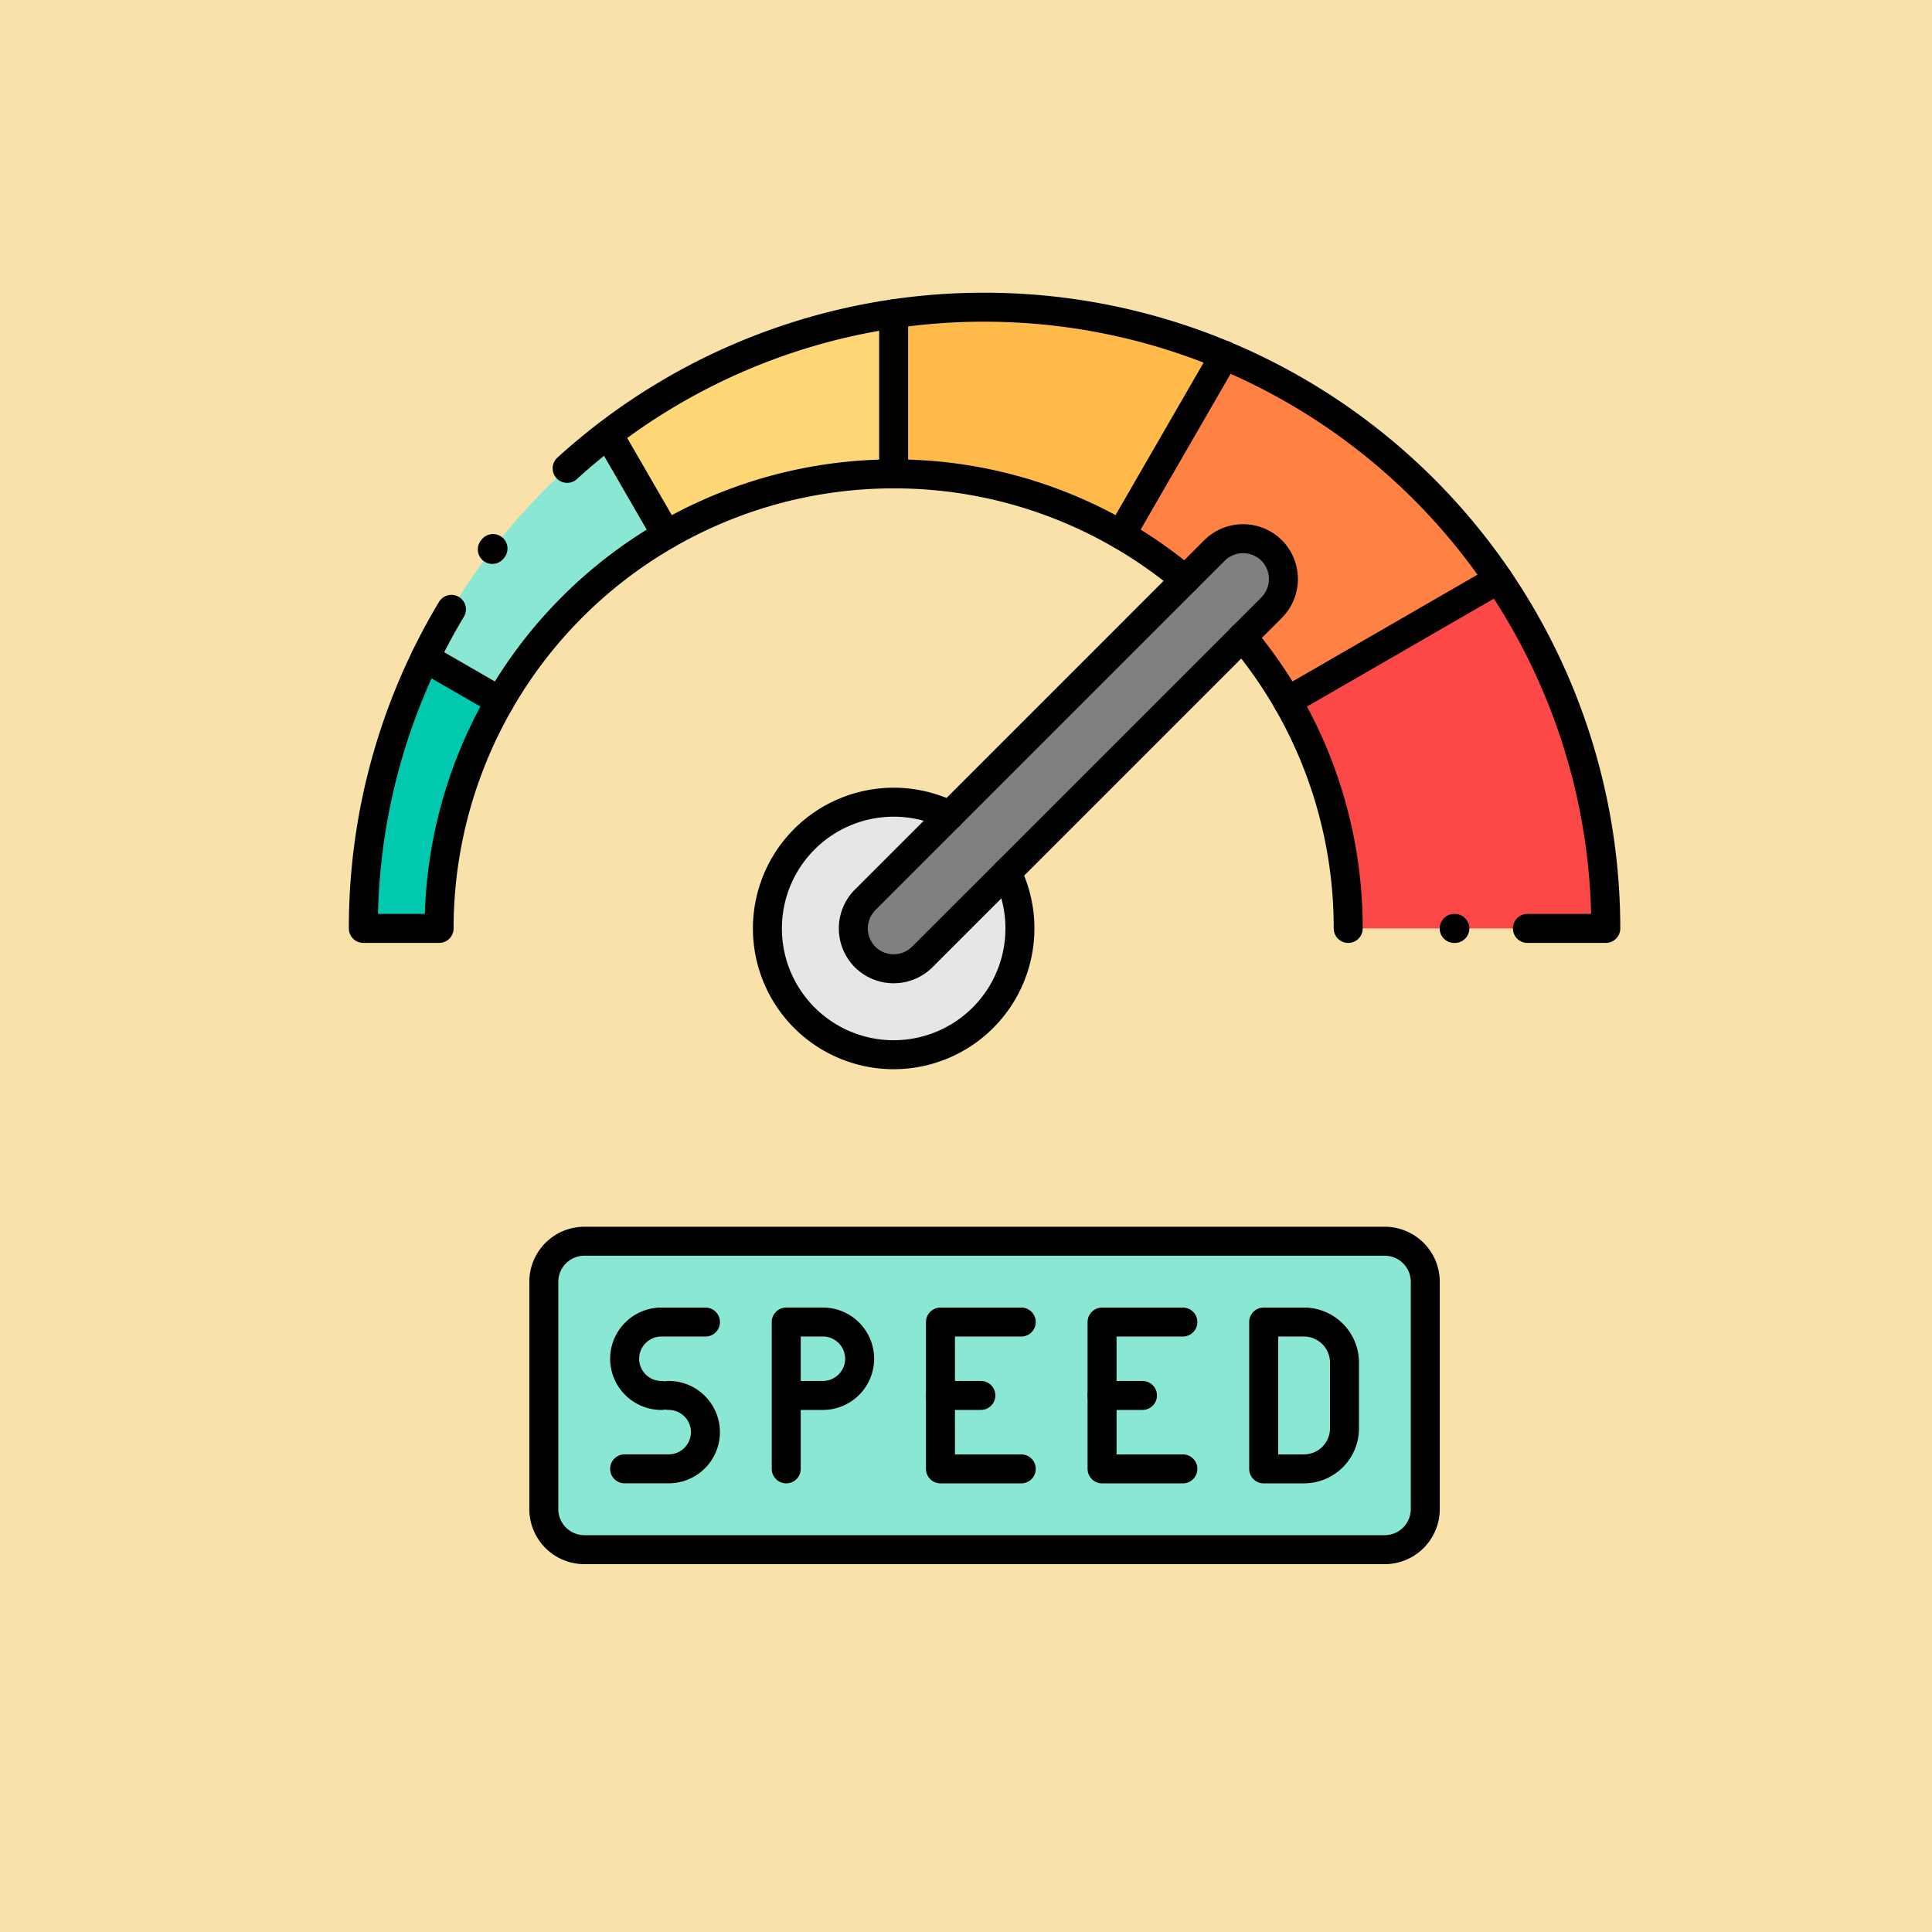 <svg xmlns="http://www.w3.org/2000/svg" xmlns:xlink="http://www.w3.org/1999/xlink" width="100" height="100" viewBox="0 0 100 100">
  <defs>
    <clipPath id="clip-path">
      <path id="path477" d="M0-682.665H66.922v66.922H0Z" transform="translate(0 682.665)"/>
    </clipPath>
  </defs>
  <g id="Grupo_1063403" data-name="Grupo 1063403" transform="translate(-343.5 -2345.033)">
    <rect id="Rectángulo_373245" data-name="Rectángulo 373245" width="100" height="100" transform="translate(343.5 2345.033)" fill="#f9e2a9"/>
    <g id="g471" transform="translate(361 3042.293)">
      <g id="g473" transform="translate(0 -682.665)">
        <g id="g475" transform="translate(0 0)" clip-path="url(#clip-path)">
          <g id="g481" transform="translate(22.22 26.925)">
            <path id="path483" d="M-86.815-6.236a6.507,6.507,0,0,0-2.9-.678A6.535,6.535,0,0,0-96.25-.378a6.535,6.535,0,0,0,6.535,6.535A6.535,6.535,0,0,0-83.18-.378a6.509,6.509,0,0,0-.678-2.9L-88.236,1.1a2.1,2.1,0,0,1-2.958,0,2.1,2.1,0,0,1,0-2.958Z" transform="translate(96.25 6.913)" fill="#e6e6e6" fill-rule="evenodd"/>
          </g>
          <g id="g485" transform="translate(26.667 13.286)">
            <path id="path487" d="M-45.9-131.73l-4.379,4.379a2.1,2.1,0,0,0,0,2.957,2.1,2.1,0,0,0,2.958,0l4.379-4.379,12.191-12.191,1.516-1.516a2.1,2.1,0,0,0,0-2.958,2.1,2.1,0,0,0-2.958,0l-1.516,1.516Z" transform="translate(50.891 146.047)" fill="gray" fill-rule="evenodd"/>
          </g>
          <g id="g489" transform="translate(49.133 15.388)">
            <path id="path491" d="M0-58.04A23.414,23.414,0,0,1,3.15-46.275H16.482a32.005,32.005,0,0,0-5.556-18.073Z" transform="translate(0 64.348)" fill="#fd4848" fill-rule="evenodd"/>
          </g>
          <g id="g493" transform="translate(40.521 3.794)">
            <path id="path495" d="M-79.242-164.71l10.926-6.308a32.271,32.271,0,0,0-14.175-11.593l-5.363,9.288a23.63,23.63,0,0,1,3.326,2.329l1.516-1.516a2.1,2.1,0,0,1,2.957,0,2.1,2.1,0,0,1,0,2.958l-1.516,1.516a23.6,23.6,0,0,1,2.329,3.326" transform="translate(87.854 182.612)" fill="#ff8244" fill-rule="evenodd"/>
          </g>
          <g id="g497" transform="translate(28.755 1.307)">
            <path id="path499" d="M-108.251-108.353l5.363-9.289a32.056,32.056,0,0,0-12.423-2.487,32.422,32.422,0,0,0-4.705.342v8.285a23.413,23.413,0,0,1,11.765,3.15" transform="translate(120.016 120.129)" fill="#ffba4a" fill-rule="evenodd"/>
          </g>
          <g id="g501" transform="translate(13.984 1.649)">
            <path id="path503" d="M-135.916-76.228v-8.285a32,32,0,0,0-14.772,6.226l3.006,5.207a23.419,23.419,0,0,1,11.766-3.149" transform="translate(150.688 84.513)" fill="#ffd777" fill-rule="evenodd"/>
          </g>
          <g id="g505" transform="translate(4.507 7.875)">
            <path id="path507" d="M-114.858-47.91l-3.006-5.207a32.285,32.285,0,0,0-9.477,11.586l3.87,2.235a23.644,23.644,0,0,1,8.613-8.613" transform="translate(127.341 53.117)" fill="#8ae7d3" fill-rule="evenodd"/>
          </g>
          <g id="g509" transform="translate(1.307 19.461)">
            <path id="path511" d="M-36.08-128.809H-40a32.026,32.026,0,0,1,3.2-14l3.87,2.234a23.23,23.23,0,0,0-3.149,11.766" transform="translate(40.001 142.809)" fill="#00c9af" fill-rule="evenodd"/>
          </g>
          <g id="g513" transform="translate(10.648 49.651)">
            <path id="path515" d="M-400.552,0h-41.443a2.1,2.1,0,0,0-2.091,2.091V13.873a2.1,2.1,0,0,0,2.091,2.091h41.443a2.1,2.1,0,0,0,2.091-2.091V2.091A2.1,2.1,0,0,0-400.552,0" transform="translate(444.086)" fill="#8ae7d3" fill-rule="evenodd"/>
          </g>
          <g id="g517" transform="translate(1.307 1.307)">
            <path id="path519" d="M-519.817-295.845h-.035m-5.485,0a23.43,23.43,0,0,0-5.479-15.091m-34.949-8.723A32.038,32.038,0,0,1-544.159-328a32.154,32.154,0,0,1,32.154,32.154h-4.057m-53.576-19.617.035-.045m35.829,1.614a23.429,23.429,0,0,0-15.091-5.479,23.527,23.527,0,0,0-23.527,23.527h-3.921a32.006,32.006,0,0,1,4.559-16.515" transform="translate(576.313 327.999)" fill="none" stroke="#000" stroke-linecap="round" stroke-linejoin="round" stroke-miterlimit="22.926" stroke-width="1.5"/>
          </g>
          <g id="g521" transform="translate(22.22 26.926)">
            <path id="path523" d="M-114.027-33.447a6.509,6.509,0,0,1,.678,2.9,6.536,6.536,0,0,1-6.535,6.535,6.535,6.535,0,0,1-6.535-6.535,6.535,6.535,0,0,1,6.535-6.535,6.506,6.506,0,0,1,2.9.678" transform="translate(126.42 37.083)" fill="none" stroke="#000" stroke-linecap="round" stroke-linejoin="round" stroke-miterlimit="22.926" stroke-width="1.5"/>
          </g>
          <g id="g525" transform="translate(49.133 15.389)">
            <path id="path527" d="M0-58.031l10.924-6.307" transform="translate(0 64.339)" fill="none" stroke="#000" stroke-linecap="round" stroke-linejoin="round" stroke-miterlimit="22.926" stroke-width="1.5"/>
          </g>
          <g id="g529" transform="translate(40.521 3.795)">
            <path id="path531" d="M0-85.454l5.362-9.287" transform="translate(0 94.741)" fill="none" stroke="#000" stroke-linecap="round" stroke-linejoin="round" stroke-miterlimit="22.926" stroke-width="1.5"/>
          </g>
          <g id="g533" transform="translate(28.755 1.651)">
            <path id="path535" d="M0-76.211v-8.283" transform="translate(0 84.494)" fill="none" stroke="#000" stroke-linecap="round" stroke-linejoin="round" stroke-miterlimit="22.926" stroke-width="1.5"/>
          </g>
          <g id="g537" transform="translate(13.985 7.877)">
            <path id="path539" d="M-27.653-47.9-30.659-53.1" transform="translate(30.659 53.104)" fill="none" stroke="#000" stroke-linecap="round" stroke-linejoin="round" stroke-miterlimit="22.926" stroke-width="1.5"/>
          </g>
          <g id="g541" transform="translate(4.507 19.461)">
            <path id="path543" d="M-35.61-20.559l-3.87-2.234" transform="translate(39.48 22.793)" fill="none" stroke="#000" stroke-linecap="round" stroke-linejoin="round" stroke-miterlimit="22.926" stroke-width="1.5"/>
          </g>
          <g id="g545" transform="translate(26.667 13.286)">
            <path id="path547" d="M-199.232-5.613h0a2.1,2.1,0,0,1,0,2.958l-18.086,18.086a2.1,2.1,0,0,1-2.957,0,2.1,2.1,0,0,1,0-2.958l18.086-18.086A2.1,2.1,0,0,1-199.232-5.613Z" transform="translate(220.885 6.223)" fill="none" stroke="#000" stroke-linecap="round" stroke-linejoin="round" stroke-miterlimit="22.926" stroke-width="1.5"/>
          </g>
          <g id="g549" transform="translate(31.178 53.834)">
            <path id="path551" d="M-38.484,0h-4.183V7.6h4.183" transform="translate(42.667)" fill="none" stroke="#000" stroke-linecap="round" stroke-linejoin="round" stroke-miterlimit="22.926" stroke-width="1.5"/>
          </g>
          <g id="g553" transform="translate(31.178 57.633)">
            <path id="path555" d="M0,0H2.091" fill="none" stroke="#000" stroke-linecap="round" stroke-linejoin="round" stroke-miterlimit="22.926" stroke-width="1.5"/>
          </g>
          <g id="g557" transform="translate(23.196 53.834)">
            <path id="path559" d="M0-69.914v-7.6H1.9a1.905,1.905,0,0,1,1.9,1.9,1.905,1.905,0,0,1-1.9,1.9H0" transform="translate(0 77.513)" fill="none" stroke="#000" stroke-linecap="round" stroke-linejoin="round" stroke-miterlimit="22.926" stroke-width="1.5"/>
          </g>
          <g id="g561" transform="translate(39.543 53.834)">
            <path id="path563" d="M-38.483,0h-4.182V7.6h4.182" transform="translate(42.665)" fill="none" stroke="#000" stroke-linecap="round" stroke-linejoin="round" stroke-miterlimit="22.926" stroke-width="1.5"/>
          </g>
          <g id="g565" transform="translate(39.543 57.633)">
            <path id="path567" d="M0,0H2.091" fill="none" stroke="#000" stroke-linecap="round" stroke-linejoin="round" stroke-miterlimit="22.926" stroke-width="1.5"/>
          </g>
          <g id="g569" transform="translate(47.908 53.834)">
            <path id="path571" d="M0,0H2.091A2.1,2.1,0,0,1,4.183,2.091V5.507A2.1,2.1,0,0,1,2.091,7.6H0Z" fill="none" stroke="#000" stroke-linecap="round" stroke-linejoin="round" stroke-miterlimit="22.926" stroke-width="1.5"/>
          </g>
          <g id="g573" transform="translate(14.831 53.834)">
            <path id="path575" d="M-38.484,0h-2.283a1.905,1.905,0,0,0-1.9,1.9,1.905,1.905,0,0,0,1.9,1.9" transform="translate(42.667)" fill="none" stroke="#000" stroke-linecap="round" stroke-linejoin="round" stroke-miterlimit="22.926" stroke-width="1.5"/>
          </g>
          <g id="g577" transform="translate(14.831 57.633)">
            <path id="path579" d="M0-34.957H2.283a1.905,1.905,0,0,0,1.9-1.9,1.905,1.905,0,0,0-1.9-1.9" transform="translate(0 38.756)" fill="none" stroke="#000" stroke-linecap="round" stroke-linejoin="round" stroke-miterlimit="22.926" stroke-width="1.5"/>
          </g>
          <g id="g581" transform="translate(10.648 49.651)">
            <path id="path583" d="M-19.242,0H22.2a2.1,2.1,0,0,1,2.091,2.091V13.873A2.1,2.1,0,0,1,22.2,15.964H-19.242a2.1,2.1,0,0,1-2.091-2.091V2.091A2.1,2.1,0,0,1-19.242,0Z" transform="translate(21.333)" fill="none" stroke="#000" stroke-linecap="round" stroke-linejoin="round" stroke-miterlimit="22.926" stroke-width="1.5"/>
          </g>
        </g>
      </g>
    </g>
  </g>
</svg>
